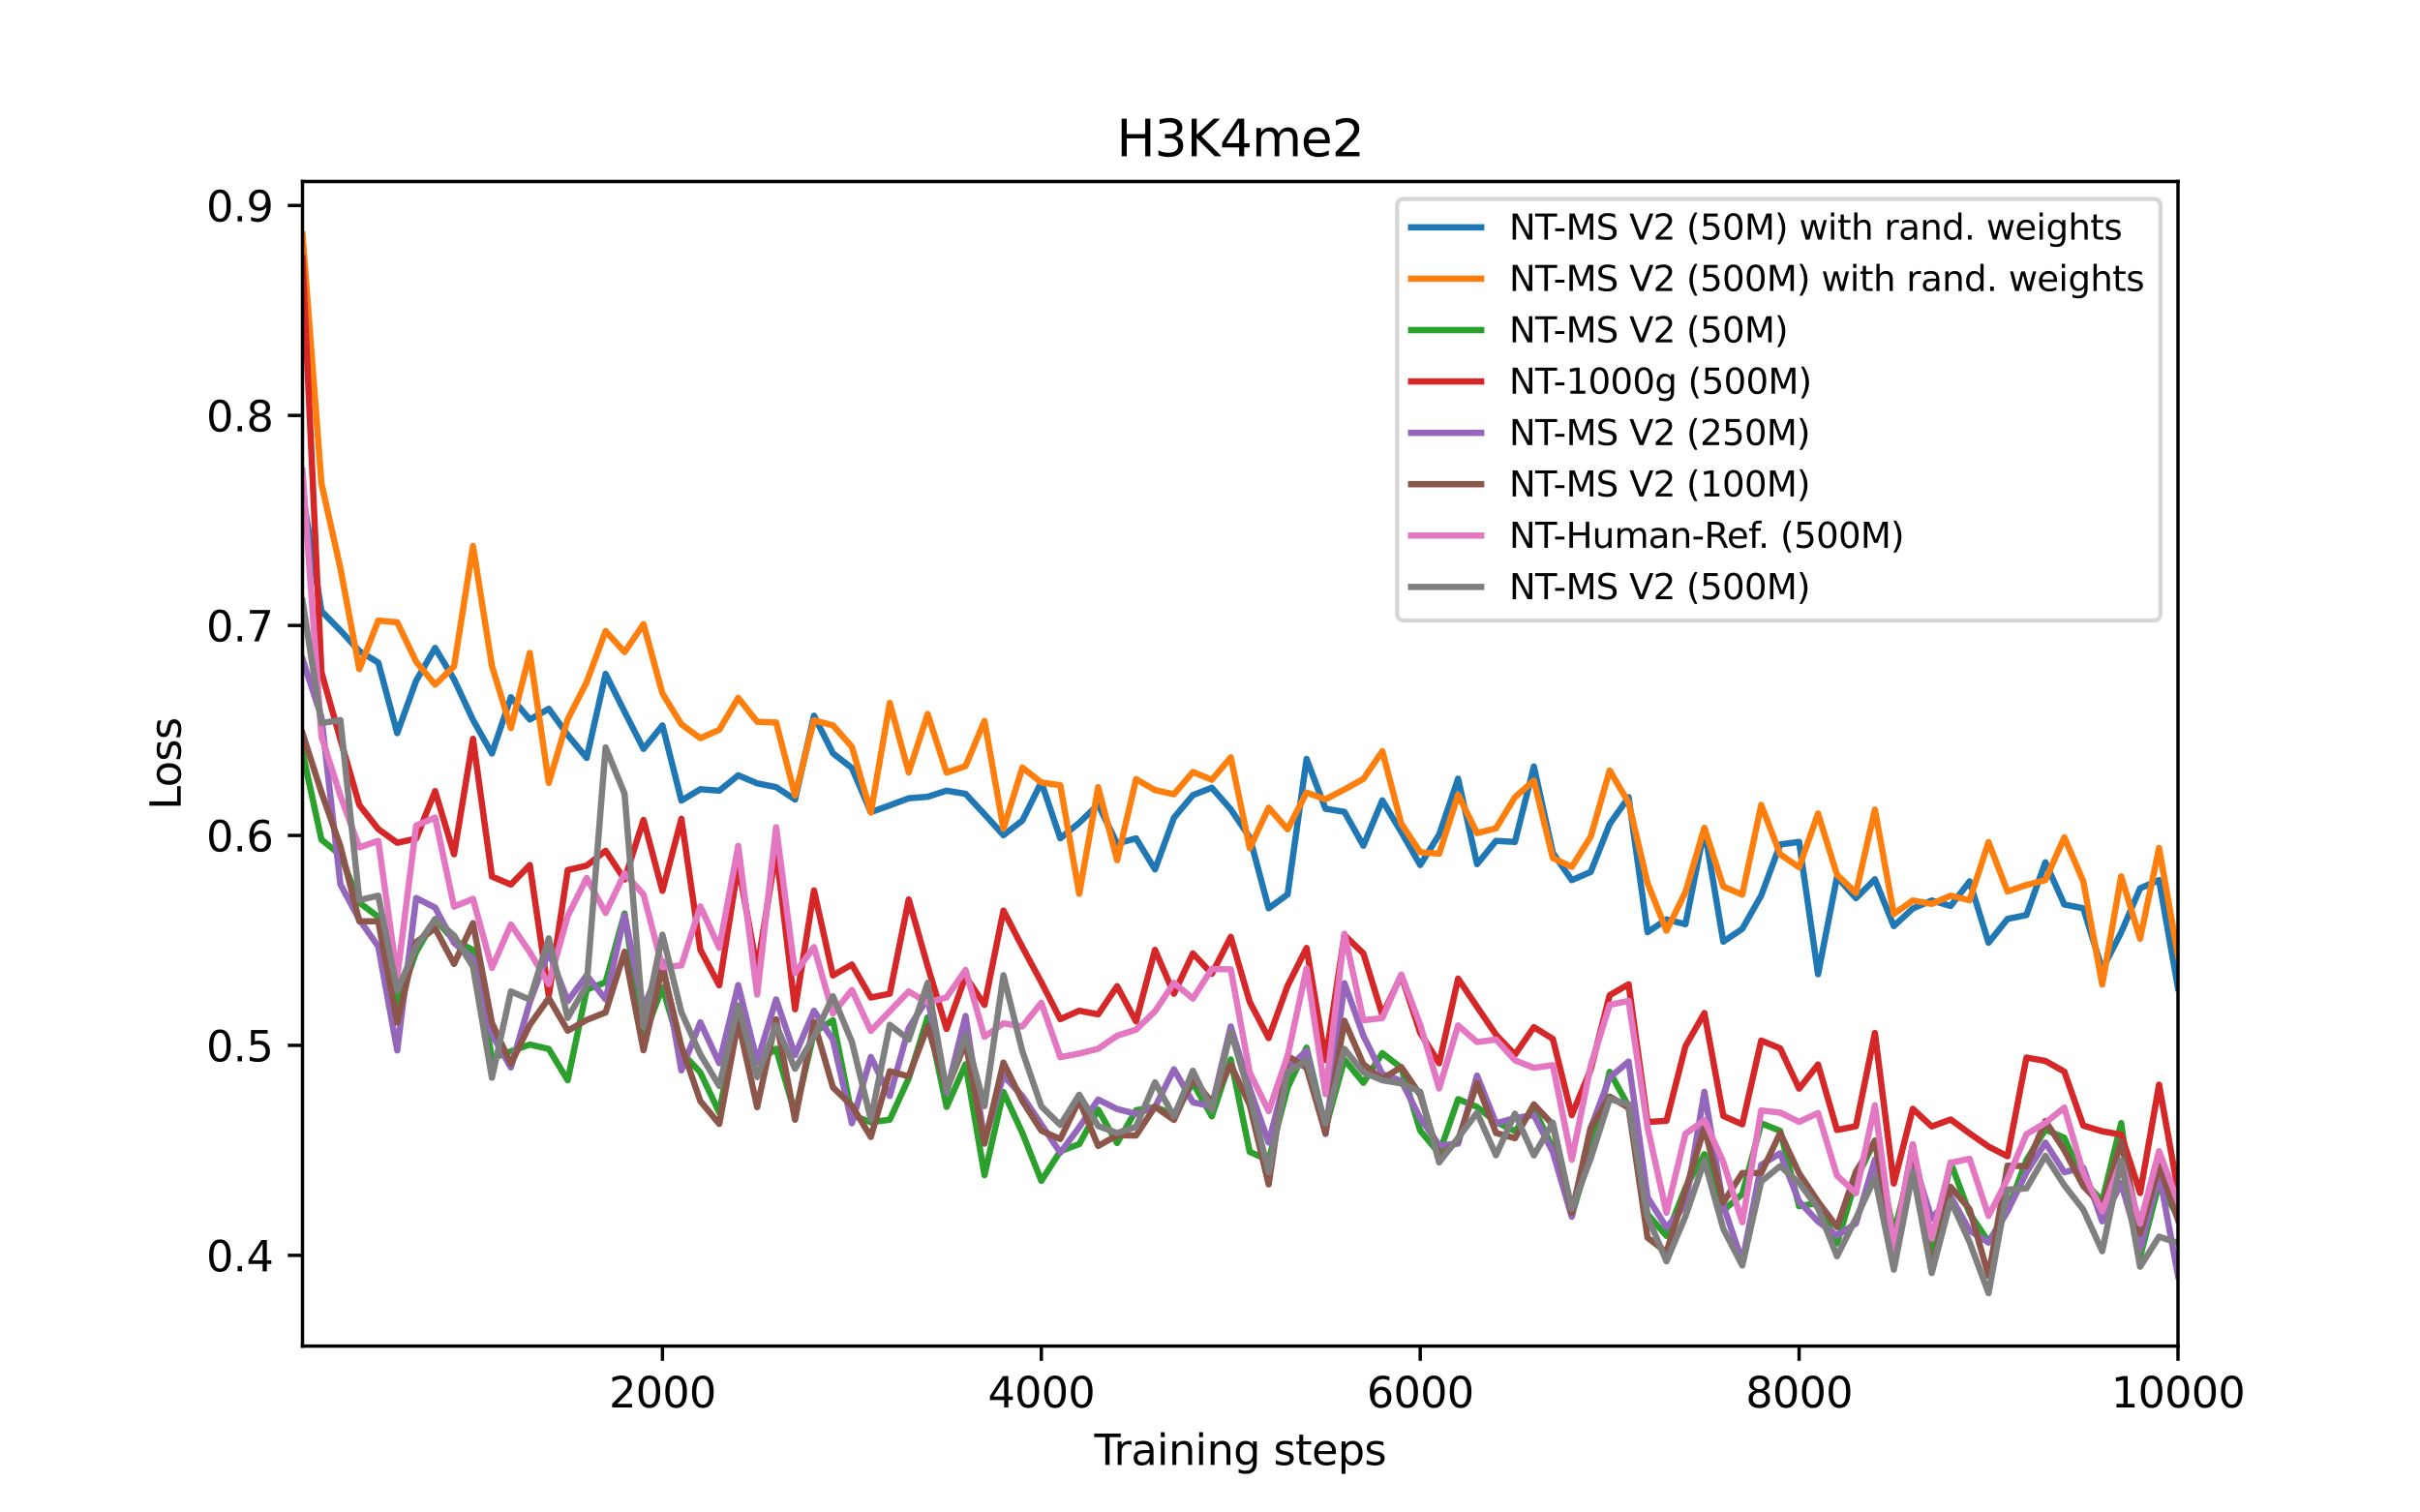 <?xml version="1.0" encoding="utf-8" standalone="no"?>
<!DOCTYPE svg PUBLIC "-//W3C//DTD SVG 1.1//EN"
  "http://www.w3.org/Graphics/SVG/1.1/DTD/svg11.dtd">
<svg xmlns:xlink="http://www.w3.org/1999/xlink" width="576pt" height="360pt" viewBox="0 0 576 360" xmlns="http://www.w3.org/2000/svg" version="1.1">
 <defs>
  <style type="text/css">*{stroke-linejoin: round; stroke-linecap: butt}</style>
 </defs>
 <g id="figure_1">
  <g id="patch_1">
   <path d="M 0 360 
L 576 360 
L 576 0 
L 0 0 
z
" style="fill: #ffffff"/>
  </g>
  <g id="axes_1">
   <g id="patch_2">
    <path d="M 72 320.4 
L 518.4 320.4 
L 518.4 43.2 
L 72 43.2 
z
" style="fill: #ffffff"/>
   </g>
   <g id="matplotlib.axis_1">
    <g id="xtick_1">
     <g id="line2d_1">
      <defs>
       <path id="m9a1e5c3b4d" d="M 0 0 
L 0 3.5 
" style="stroke: #000000; stroke-width: 0.8"/>
      </defs>
      <g>
       <use xlink:href="#m9a1e5c3b4d" x="157.673" y="320.4" style="stroke: #000000; stroke-width: 0.8"/>
      </g>
     </g>
     <g id="text_1">
      <!-- 2000 -->
      <g transform="translate(144.948 334.998) scale(0.1 -0.1)">
       <defs>
        <path id="DejaVuSans-32" d="M 1228 531 
L 3431 531 
L 3431 0 
L 469 0 
L 469 531 
Q 828 903 1448 1529 
Q 2069 2156 2228 2338 
Q 2531 2678 2651 2914 
Q 2772 3150 2772 3378 
Q 2772 3750 2511 3984 
Q 2250 4219 1831 4219 
Q 1534 4219 1204 4116 
Q 875 4013 500 3803 
L 500 4441 
Q 881 4594 1212 4672 
Q 1544 4750 1819 4750 
Q 2544 4750 2975 4387 
Q 3406 4025 3406 3419 
Q 3406 3131 3298 2873 
Q 3191 2616 2906 2266 
Q 2828 2175 2409 1742 
Q 1991 1309 1228 531 
z
" transform="scale(0.016)"/>
        <path id="DejaVuSans-30" d="M 2034 4250 
Q 1547 4250 1301 3770 
Q 1056 3291 1056 2328 
Q 1056 1369 1301 889 
Q 1547 409 2034 409 
Q 2525 409 2770 889 
Q 3016 1369 3016 2328 
Q 3016 3291 2770 3770 
Q 2525 4250 2034 4250 
z
M 2034 4750 
Q 2819 4750 3233 4129 
Q 3647 3509 3647 2328 
Q 3647 1150 3233 529 
Q 2819 -91 2034 -91 
Q 1250 -91 836 529 
Q 422 1150 422 2328 
Q 422 3509 836 4129 
Q 1250 4750 2034 4750 
z
" transform="scale(0.016)"/>
       </defs>
       <use xlink:href="#DejaVuSans-32"/>
       <use xlink:href="#DejaVuSans-30" transform="translate(63.623 0)"/>
       <use xlink:href="#DejaVuSans-30" transform="translate(127.246 0)"/>
       <use xlink:href="#DejaVuSans-30" transform="translate(190.869 0)"/>
      </g>
     </g>
    </g>
    <g id="xtick_2">
     <g id="line2d_2">
      <g>
       <use xlink:href="#m9a1e5c3b4d" x="247.855" y="320.4" style="stroke: #000000; stroke-width: 0.8"/>
      </g>
     </g>
     <g id="text_2">
      <!-- 4000 -->
      <g transform="translate(235.13 334.998) scale(0.1 -0.1)">
       <defs>
        <path id="DejaVuSans-34" d="M 2419 4116 
L 825 1625 
L 2419 1625 
L 2419 4116 
z
M 2253 4666 
L 3047 4666 
L 3047 1625 
L 3713 1625 
L 3713 1100 
L 3047 1100 
L 3047 0 
L 2419 0 
L 2419 1100 
L 313 1100 
L 313 1709 
L 2253 4666 
z
" transform="scale(0.016)"/>
       </defs>
       <use xlink:href="#DejaVuSans-34"/>
       <use xlink:href="#DejaVuSans-30" transform="translate(63.623 0)"/>
       <use xlink:href="#DejaVuSans-30" transform="translate(127.246 0)"/>
       <use xlink:href="#DejaVuSans-30" transform="translate(190.869 0)"/>
      </g>
     </g>
    </g>
    <g id="xtick_3">
     <g id="line2d_3">
      <g>
       <use xlink:href="#m9a1e5c3b4d" x="338.036" y="320.4" style="stroke: #000000; stroke-width: 0.8"/>
      </g>
     </g>
     <g id="text_3">
      <!-- 6000 -->
      <g transform="translate(325.311 334.998) scale(0.1 -0.1)">
       <defs>
        <path id="DejaVuSans-36" d="M 2113 2584 
Q 1688 2584 1439 2293 
Q 1191 2003 1191 1497 
Q 1191 994 1439 701 
Q 1688 409 2113 409 
Q 2538 409 2786 701 
Q 3034 994 3034 1497 
Q 3034 2003 2786 2293 
Q 2538 2584 2113 2584 
z
M 3366 4563 
L 3366 3988 
Q 3128 4100 2886 4159 
Q 2644 4219 2406 4219 
Q 1781 4219 1451 3797 
Q 1122 3375 1075 2522 
Q 1259 2794 1537 2939 
Q 1816 3084 2150 3084 
Q 2853 3084 3261 2657 
Q 3669 2231 3669 1497 
Q 3669 778 3244 343 
Q 2819 -91 2113 -91 
Q 1303 -91 875 529 
Q 447 1150 447 2328 
Q 447 3434 972 4092 
Q 1497 4750 2381 4750 
Q 2619 4750 2861 4703 
Q 3103 4656 3366 4563 
z
" transform="scale(0.016)"/>
       </defs>
       <use xlink:href="#DejaVuSans-36"/>
       <use xlink:href="#DejaVuSans-30" transform="translate(63.623 0)"/>
       <use xlink:href="#DejaVuSans-30" transform="translate(127.246 0)"/>
       <use xlink:href="#DejaVuSans-30" transform="translate(190.869 0)"/>
      </g>
     </g>
    </g>
    <g id="xtick_4">
     <g id="line2d_4">
      <g>
       <use xlink:href="#m9a1e5c3b4d" x="428.218" y="320.4" style="stroke: #000000; stroke-width: 0.8"/>
      </g>
     </g>
     <g id="text_4">
      <!-- 8000 -->
      <g transform="translate(415.493 334.998) scale(0.1 -0.1)">
       <defs>
        <path id="DejaVuSans-38" d="M 2034 2216 
Q 1584 2216 1326 1975 
Q 1069 1734 1069 1313 
Q 1069 891 1326 650 
Q 1584 409 2034 409 
Q 2484 409 2743 651 
Q 3003 894 3003 1313 
Q 3003 1734 2745 1975 
Q 2488 2216 2034 2216 
z
M 1403 2484 
Q 997 2584 770 2862 
Q 544 3141 544 3541 
Q 544 4100 942 4425 
Q 1341 4750 2034 4750 
Q 2731 4750 3128 4425 
Q 3525 4100 3525 3541 
Q 3525 3141 3298 2862 
Q 3072 2584 2669 2484 
Q 3125 2378 3379 2068 
Q 3634 1759 3634 1313 
Q 3634 634 3220 271 
Q 2806 -91 2034 -91 
Q 1263 -91 848 271 
Q 434 634 434 1313 
Q 434 1759 690 2068 
Q 947 2378 1403 2484 
z
M 1172 3481 
Q 1172 3119 1398 2916 
Q 1625 2713 2034 2713 
Q 2441 2713 2670 2916 
Q 2900 3119 2900 3481 
Q 2900 3844 2670 4047 
Q 2441 4250 2034 4250 
Q 1625 4250 1398 4047 
Q 1172 3844 1172 3481 
z
" transform="scale(0.016)"/>
       </defs>
       <use xlink:href="#DejaVuSans-38"/>
       <use xlink:href="#DejaVuSans-30" transform="translate(63.623 0)"/>
       <use xlink:href="#DejaVuSans-30" transform="translate(127.246 0)"/>
       <use xlink:href="#DejaVuSans-30" transform="translate(190.869 0)"/>
      </g>
     </g>
    </g>
    <g id="xtick_5">
     <g id="line2d_5">
      <g>
       <use xlink:href="#m9a1e5c3b4d" x="518.4" y="320.4" style="stroke: #000000; stroke-width: 0.8"/>
      </g>
     </g>
     <g id="text_5">
      <!-- 10000 -->
      <g transform="translate(502.494 334.998) scale(0.1 -0.1)">
       <defs>
        <path id="DejaVuSans-31" d="M 794 531 
L 1825 531 
L 1825 4091 
L 703 3866 
L 703 4441 
L 1819 4666 
L 2450 4666 
L 2450 531 
L 3481 531 
L 3481 0 
L 794 0 
L 794 531 
z
" transform="scale(0.016)"/>
       </defs>
       <use xlink:href="#DejaVuSans-31"/>
       <use xlink:href="#DejaVuSans-30" transform="translate(63.623 0)"/>
       <use xlink:href="#DejaVuSans-30" transform="translate(127.246 0)"/>
       <use xlink:href="#DejaVuSans-30" transform="translate(190.869 0)"/>
       <use xlink:href="#DejaVuSans-30" transform="translate(254.492 0)"/>
      </g>
     </g>
    </g>
    <g id="text_6">
     <!-- Training steps -->
     <g transform="translate(260.465 348.677) scale(0.1 -0.1)">
      <defs>
       <path id="DejaVuSans-54" d="M -19 4666 
L 3928 4666 
L 3928 4134 
L 2272 4134 
L 2272 0 
L 1638 0 
L 1638 4134 
L -19 4134 
L -19 4666 
z
" transform="scale(0.016)"/>
       <path id="DejaVuSans-72" d="M 2631 2963 
Q 2534 3019 2420 3045 
Q 2306 3072 2169 3072 
Q 1681 3072 1420 2755 
Q 1159 2438 1159 1844 
L 1159 0 
L 581 0 
L 581 3500 
L 1159 3500 
L 1159 2956 
Q 1341 3275 1631 3429 
Q 1922 3584 2338 3584 
Q 2397 3584 2469 3576 
Q 2541 3569 2628 3553 
L 2631 2963 
z
" transform="scale(0.016)"/>
       <path id="DejaVuSans-61" d="M 2194 1759 
Q 1497 1759 1228 1600 
Q 959 1441 959 1056 
Q 959 750 1161 570 
Q 1363 391 1709 391 
Q 2188 391 2477 730 
Q 2766 1069 2766 1631 
L 2766 1759 
L 2194 1759 
z
M 3341 1997 
L 3341 0 
L 2766 0 
L 2766 531 
Q 2569 213 2275 61 
Q 1981 -91 1556 -91 
Q 1019 -91 701 211 
Q 384 513 384 1019 
Q 384 1609 779 1909 
Q 1175 2209 1959 2209 
L 2766 2209 
L 2766 2266 
Q 2766 2663 2505 2880 
Q 2244 3097 1772 3097 
Q 1472 3097 1187 3025 
Q 903 2953 641 2809 
L 641 3341 
Q 956 3463 1253 3523 
Q 1550 3584 1831 3584 
Q 2591 3584 2966 3190 
Q 3341 2797 3341 1997 
z
" transform="scale(0.016)"/>
       <path id="DejaVuSans-69" d="M 603 3500 
L 1178 3500 
L 1178 0 
L 603 0 
L 603 3500 
z
M 603 4863 
L 1178 4863 
L 1178 4134 
L 603 4134 
L 603 4863 
z
" transform="scale(0.016)"/>
       <path id="DejaVuSans-6e" d="M 3513 2113 
L 3513 0 
L 2938 0 
L 2938 2094 
Q 2938 2591 2744 2837 
Q 2550 3084 2163 3084 
Q 1697 3084 1428 2787 
Q 1159 2491 1159 1978 
L 1159 0 
L 581 0 
L 581 3500 
L 1159 3500 
L 1159 2956 
Q 1366 3272 1645 3428 
Q 1925 3584 2291 3584 
Q 2894 3584 3203 3211 
Q 3513 2838 3513 2113 
z
" transform="scale(0.016)"/>
       <path id="DejaVuSans-67" d="M 2906 1791 
Q 2906 2416 2648 2759 
Q 2391 3103 1925 3103 
Q 1463 3103 1205 2759 
Q 947 2416 947 1791 
Q 947 1169 1205 825 
Q 1463 481 1925 481 
Q 2391 481 2648 825 
Q 2906 1169 2906 1791 
z
M 3481 434 
Q 3481 -459 3084 -895 
Q 2688 -1331 1869 -1331 
Q 1566 -1331 1297 -1286 
Q 1028 -1241 775 -1147 
L 775 -588 
Q 1028 -725 1275 -790 
Q 1522 -856 1778 -856 
Q 2344 -856 2625 -561 
Q 2906 -266 2906 331 
L 2906 616 
Q 2728 306 2450 153 
Q 2172 0 1784 0 
Q 1141 0 747 490 
Q 353 981 353 1791 
Q 353 2603 747 3093 
Q 1141 3584 1784 3584 
Q 2172 3584 2450 3431 
Q 2728 3278 2906 2969 
L 2906 3500 
L 3481 3500 
L 3481 434 
z
" transform="scale(0.016)"/>
       <path id="DejaVuSans-20" transform="scale(0.016)"/>
       <path id="DejaVuSans-73" d="M 2834 3397 
L 2834 2853 
Q 2591 2978 2328 3040 
Q 2066 3103 1784 3103 
Q 1356 3103 1142 2972 
Q 928 2841 928 2578 
Q 928 2378 1081 2264 
Q 1234 2150 1697 2047 
L 1894 2003 
Q 2506 1872 2764 1633 
Q 3022 1394 3022 966 
Q 3022 478 2636 193 
Q 2250 -91 1575 -91 
Q 1294 -91 989 -36 
Q 684 19 347 128 
L 347 722 
Q 666 556 975 473 
Q 1284 391 1588 391 
Q 1994 391 2212 530 
Q 2431 669 2431 922 
Q 2431 1156 2273 1281 
Q 2116 1406 1581 1522 
L 1381 1569 
Q 847 1681 609 1914 
Q 372 2147 372 2553 
Q 372 3047 722 3315 
Q 1072 3584 1716 3584 
Q 2034 3584 2315 3537 
Q 2597 3491 2834 3397 
z
" transform="scale(0.016)"/>
       <path id="DejaVuSans-74" d="M 1172 4494 
L 1172 3500 
L 2356 3500 
L 2356 3053 
L 1172 3053 
L 1172 1153 
Q 1172 725 1289 603 
Q 1406 481 1766 481 
L 2356 481 
L 2356 0 
L 1766 0 
Q 1100 0 847 248 
Q 594 497 594 1153 
L 594 3053 
L 172 3053 
L 172 3500 
L 594 3500 
L 594 4494 
L 1172 4494 
z
" transform="scale(0.016)"/>
       <path id="DejaVuSans-65" d="M 3597 1894 
L 3597 1613 
L 953 1613 
Q 991 1019 1311 708 
Q 1631 397 2203 397 
Q 2534 397 2845 478 
Q 3156 559 3463 722 
L 3463 178 
Q 3153 47 2828 -22 
Q 2503 -91 2169 -91 
Q 1331 -91 842 396 
Q 353 884 353 1716 
Q 353 2575 817 3079 
Q 1281 3584 2069 3584 
Q 2775 3584 3186 3129 
Q 3597 2675 3597 1894 
z
M 3022 2063 
Q 3016 2534 2758 2815 
Q 2500 3097 2075 3097 
Q 1594 3097 1305 2825 
Q 1016 2553 972 2059 
L 3022 2063 
z
" transform="scale(0.016)"/>
       <path id="DejaVuSans-70" d="M 1159 525 
L 1159 -1331 
L 581 -1331 
L 581 3500 
L 1159 3500 
L 1159 2969 
Q 1341 3281 1617 3432 
Q 1894 3584 2278 3584 
Q 2916 3584 3314 3078 
Q 3713 2572 3713 1747 
Q 3713 922 3314 415 
Q 2916 -91 2278 -91 
Q 1894 -91 1617 61 
Q 1341 213 1159 525 
z
M 3116 1747 
Q 3116 2381 2855 2742 
Q 2594 3103 2138 3103 
Q 1681 3103 1420 2742 
Q 1159 2381 1159 1747 
Q 1159 1113 1420 752 
Q 1681 391 2138 391 
Q 2594 391 2855 752 
Q 3116 1113 3116 1747 
z
" transform="scale(0.016)"/>
      </defs>
      <use xlink:href="#DejaVuSans-54"/>
      <use xlink:href="#DejaVuSans-72" transform="translate(46.334 0)"/>
      <use xlink:href="#DejaVuSans-61" transform="translate(87.447 0)"/>
      <use xlink:href="#DejaVuSans-69" transform="translate(148.727 0)"/>
      <use xlink:href="#DejaVuSans-6e" transform="translate(176.51 0)"/>
      <use xlink:href="#DejaVuSans-69" transform="translate(239.889 0)"/>
      <use xlink:href="#DejaVuSans-6e" transform="translate(267.672 0)"/>
      <use xlink:href="#DejaVuSans-67" transform="translate(331.051 0)"/>
      <use xlink:href="#DejaVuSans-20" transform="translate(394.527 0)"/>
      <use xlink:href="#DejaVuSans-73" transform="translate(426.314 0)"/>
      <use xlink:href="#DejaVuSans-74" transform="translate(478.414 0)"/>
      <use xlink:href="#DejaVuSans-65" transform="translate(517.623 0)"/>
      <use xlink:href="#DejaVuSans-70" transform="translate(579.146 0)"/>
      <use xlink:href="#DejaVuSans-73" transform="translate(642.623 0)"/>
     </g>
    </g>
   </g>
   <g id="matplotlib.axis_2">
    <g id="ytick_1">
     <g id="line2d_6">
      <defs>
       <path id="madc53dc84f" d="M 0 0 
L -3.5 0 
" style="stroke: #000000; stroke-width: 0.8"/>
      </defs>
      <g>
       <use xlink:href="#madc53dc84f" x="72" y="298.804" style="stroke: #000000; stroke-width: 0.8"/>
      </g>
     </g>
     <g id="text_7">
      <!-- 0.4 -->
      <g transform="translate(49.097 302.603) scale(0.1 -0.1)">
       <defs>
        <path id="DejaVuSans-2e" d="M 684 794 
L 1344 794 
L 1344 0 
L 684 0 
L 684 794 
z
" transform="scale(0.016)"/>
       </defs>
       <use xlink:href="#DejaVuSans-30"/>
       <use xlink:href="#DejaVuSans-2e" transform="translate(63.623 0)"/>
       <use xlink:href="#DejaVuSans-34" transform="translate(95.41 0)"/>
      </g>
     </g>
    </g>
    <g id="ytick_2">
     <g id="line2d_7">
      <g>
       <use xlink:href="#madc53dc84f" x="72" y="248.823" style="stroke: #000000; stroke-width: 0.8"/>
      </g>
     </g>
     <g id="text_8">
      <!-- 0.5 -->
      <g transform="translate(49.097 252.623) scale(0.1 -0.1)">
       <defs>
        <path id="DejaVuSans-35" d="M 691 4666 
L 3169 4666 
L 3169 4134 
L 1269 4134 
L 1269 2991 
Q 1406 3038 1543 3061 
Q 1681 3084 1819 3084 
Q 2600 3084 3056 2656 
Q 3513 2228 3513 1497 
Q 3513 744 3044 326 
Q 2575 -91 1722 -91 
Q 1428 -91 1123 -41 
Q 819 9 494 109 
L 494 744 
Q 775 591 1075 516 
Q 1375 441 1709 441 
Q 2250 441 2565 725 
Q 2881 1009 2881 1497 
Q 2881 1984 2565 2268 
Q 2250 2553 1709 2553 
Q 1456 2553 1204 2497 
Q 953 2441 691 2322 
L 691 4666 
z
" transform="scale(0.016)"/>
       </defs>
       <use xlink:href="#DejaVuSans-30"/>
       <use xlink:href="#DejaVuSans-2e" transform="translate(63.623 0)"/>
       <use xlink:href="#DejaVuSans-35" transform="translate(95.41 0)"/>
      </g>
     </g>
    </g>
    <g id="ytick_3">
     <g id="line2d_8">
      <g>
       <use xlink:href="#madc53dc84f" x="72" y="198.843" style="stroke: #000000; stroke-width: 0.8"/>
      </g>
     </g>
     <g id="text_9">
      <!-- 0.6 -->
      <g transform="translate(49.097 202.642) scale(0.1 -0.1)">
       <use xlink:href="#DejaVuSans-30"/>
       <use xlink:href="#DejaVuSans-2e" transform="translate(63.623 0)"/>
       <use xlink:href="#DejaVuSans-36" transform="translate(95.41 0)"/>
      </g>
     </g>
    </g>
    <g id="ytick_4">
     <g id="line2d_9">
      <g>
       <use xlink:href="#madc53dc84f" x="72" y="148.863" style="stroke: #000000; stroke-width: 0.8"/>
      </g>
     </g>
     <g id="text_10">
      <!-- 0.7 -->
      <g transform="translate(49.097 152.662) scale(0.1 -0.1)">
       <defs>
        <path id="DejaVuSans-37" d="M 525 4666 
L 3525 4666 
L 3525 4397 
L 1831 0 
L 1172 0 
L 2766 4134 
L 525 4134 
L 525 4666 
z
" transform="scale(0.016)"/>
       </defs>
       <use xlink:href="#DejaVuSans-30"/>
       <use xlink:href="#DejaVuSans-2e" transform="translate(63.623 0)"/>
       <use xlink:href="#DejaVuSans-37" transform="translate(95.41 0)"/>
      </g>
     </g>
    </g>
    <g id="ytick_5">
     <g id="line2d_10">
      <g>
       <use xlink:href="#madc53dc84f" x="72" y="98.883" style="stroke: #000000; stroke-width: 0.8"/>
      </g>
     </g>
     <g id="text_11">
      <!-- 0.8 -->
      <g transform="translate(49.097 102.682) scale(0.1 -0.1)">
       <use xlink:href="#DejaVuSans-30"/>
       <use xlink:href="#DejaVuSans-2e" transform="translate(63.623 0)"/>
       <use xlink:href="#DejaVuSans-38" transform="translate(95.41 0)"/>
      </g>
     </g>
    </g>
    <g id="ytick_6">
     <g id="line2d_11">
      <g>
       <use xlink:href="#madc53dc84f" x="72" y="48.903" style="stroke: #000000; stroke-width: 0.8"/>
      </g>
     </g>
     <g id="text_12">
      <!-- 0.9 -->
      <g transform="translate(49.097 52.702) scale(0.1 -0.1)">
       <defs>
        <path id="DejaVuSans-39" d="M 703 97 
L 703 672 
Q 941 559 1184 500 
Q 1428 441 1663 441 
Q 2288 441 2617 861 
Q 2947 1281 2994 2138 
Q 2813 1869 2534 1725 
Q 2256 1581 1919 1581 
Q 1219 1581 811 2004 
Q 403 2428 403 3163 
Q 403 3881 828 4315 
Q 1253 4750 1959 4750 
Q 2769 4750 3195 4129 
Q 3622 3509 3622 2328 
Q 3622 1225 3098 567 
Q 2575 -91 1691 -91 
Q 1453 -91 1209 -44 
Q 966 3 703 97 
z
M 1959 2075 
Q 2384 2075 2632 2365 
Q 2881 2656 2881 3163 
Q 2881 3666 2632 3958 
Q 2384 4250 1959 4250 
Q 1534 4250 1286 3958 
Q 1038 3666 1038 3163 
Q 1038 2656 1286 2365 
Q 1534 2075 1959 2075 
z
" transform="scale(0.016)"/>
       </defs>
       <use xlink:href="#DejaVuSans-30"/>
       <use xlink:href="#DejaVuSans-2e" transform="translate(63.623 0)"/>
       <use xlink:href="#DejaVuSans-39" transform="translate(95.41 0)"/>
      </g>
     </g>
    </g>
    <g id="text_13">
     <!-- Loss -->
     <g transform="translate(43.017 192.767) rotate(-90) scale(0.1 -0.1)">
      <defs>
       <path id="DejaVuSans-4c" d="M 628 4666 
L 1259 4666 
L 1259 531 
L 3531 531 
L 3531 0 
L 628 0 
L 628 4666 
z
" transform="scale(0.016)"/>
       <path id="DejaVuSans-6f" d="M 1959 3097 
Q 1497 3097 1228 2736 
Q 959 2375 959 1747 
Q 959 1119 1226 758 
Q 1494 397 1959 397 
Q 2419 397 2687 759 
Q 2956 1122 2956 1747 
Q 2956 2369 2687 2733 
Q 2419 3097 1959 3097 
z
M 1959 3584 
Q 2709 3584 3137 3096 
Q 3566 2609 3566 1747 
Q 3566 888 3137 398 
Q 2709 -91 1959 -91 
Q 1206 -91 779 398 
Q 353 888 353 1747 
Q 353 2609 779 3096 
Q 1206 3584 1959 3584 
z
" transform="scale(0.016)"/>
      </defs>
      <use xlink:href="#DejaVuSans-4c"/>
      <use xlink:href="#DejaVuSans-6f" transform="translate(53.963 0)"/>
      <use xlink:href="#DejaVuSans-73" transform="translate(115.145 0)"/>
      <use xlink:href="#DejaVuSans-73" transform="translate(167.244 0)"/>
     </g>
    </g>
   </g>
   <g id="line2d_12">
    <path d="M 72 117.376 
L 76.509 145.464 
L 81.018 150.063 
L 85.527 154.961 
L 90.036 157.71 
L 94.545 174.503 
L 99.055 162.008 
L 103.564 154.211 
L 108.073 161.708 
L 112.582 171.354 
L 117.091 179.351 
L 121.6 165.956 
L 126.109 171.254 
L 130.618 168.705 
L 135.127 174.953 
L 139.636 180.401 
L 144.145 160.408 
L 148.655 169.405 
L 153.164 178.251 
L 157.673 172.654 
L 162.182 190.547 
L 166.691 187.848 
L 171.2 188.197 
L 175.709 184.549 
L 180.218 186.448 
L 184.727 187.348 
L 189.236 190.297 
L 193.745 170.355 
L 198.255 179.301 
L 202.764 182.8 
L 207.273 193.295 
L 211.782 191.696 
L 216.291 189.997 
L 220.8 189.647 
L 225.309 188.197 
L 229.818 188.947 
L 234.327 193.795 
L 238.836 198.793 
L 243.345 195.295 
L 247.855 186.198 
L 252.364 199.543 
L 256.873 195.844 
L 261.382 191.496 
L 265.891 200.792 
L 270.4 199.543 
L 274.909 206.94 
L 279.418 194.645 
L 283.927 189.247 
L 288.436 187.498 
L 292.945 192.646 
L 297.455 199.293 
L 301.964 216.186 
L 306.473 212.888 
L 310.982 180.65 
L 315.491 192.496 
L 320 193.245 
L 324.509 201.292 
L 329.018 190.497 
L 333.527 198.044 
L 338.036 205.89 
L 342.545 198.643 
L 347.055 185.349 
L 351.564 205.691 
L 356.073 200.143 
L 360.582 200.393 
L 365.091 182.45 
L 369.6 202.992 
L 374.109 209.489 
L 378.618 207.54 
L 383.127 196.144 
L 387.636 189.747 
L 392.145 221.884 
L 396.655 218.835 
L 401.164 219.985 
L 405.673 197.344 
L 410.182 224.133 
L 414.691 221.084 
L 419.2 213.138 
L 423.709 200.992 
L 428.218 200.393 
L 432.727 231.88 
L 437.236 208.739 
L 441.745 213.787 
L 446.255 209.289 
L 450.764 220.435 
L 455.273 216.236 
L 459.782 214.337 
L 464.291 215.637 
L 468.8 209.789 
L 473.309 224.383 
L 477.818 218.735 
L 482.327 217.786 
L 486.836 205.241 
L 491.345 215.287 
L 495.855 216.186 
L 500.364 230.731 
L 504.873 221.934 
L 509.382 211.438 
L 513.891 209.489 
L 518.4 235.179 
" clip-path="url(#pab04f9238c)" style="fill: none; stroke: #1f77b4; stroke-width: 1.5; stroke-linecap: square"/>
   </g>
   <g id="line2d_13">
    <path d="M 72 55.8 
L 76.509 115.076 
L 81.018 135.268 
L 85.527 159.259 
L 90.036 147.714 
L 94.545 148.113 
L 99.055 157.51 
L 103.564 162.957 
L 108.073 158.609 
L 112.582 129.971 
L 117.091 158.509 
L 121.6 173.303 
L 126.109 155.41 
L 130.618 186.348 
L 135.127 171.204 
L 139.636 162.358 
L 144.145 150.213 
L 148.655 155.211 
L 153.164 148.563 
L 157.673 165.057 
L 162.182 172.404 
L 166.691 175.702 
L 171.2 173.703 
L 175.709 166.106 
L 180.218 171.804 
L 184.727 171.954 
L 189.236 189.347 
L 193.745 171.454 
L 198.255 172.654 
L 202.764 177.752 
L 207.273 193.395 
L 211.782 167.306 
L 216.291 183.849 
L 220.8 169.955 
L 225.309 183.899 
L 229.818 182.35 
L 234.327 171.604 
L 238.836 197.244 
L 243.345 182.7 
L 247.855 186.248 
L 252.364 186.898 
L 256.873 212.738 
L 261.382 187.348 
L 265.891 204.741 
L 270.4 185.449 
L 274.909 188.048 
L 279.418 189.047 
L 283.927 183.749 
L 288.436 185.598 
L 292.945 180.251 
L 297.455 201.892 
L 301.964 192.246 
L 306.473 197.394 
L 310.982 188.647 
L 315.491 190.247 
L 320 187.898 
L 324.509 185.399 
L 329.018 178.801 
L 333.527 196.044 
L 338.036 202.842 
L 342.545 203.192 
L 347.055 189.197 
L 351.564 198.293 
L 356.073 197.144 
L 360.582 189.747 
L 365.091 185.798 
L 369.6 204.241 
L 374.109 206.34 
L 378.618 199.143 
L 383.127 183.399 
L 387.636 191.046 
L 392.145 210.189 
L 396.655 221.534 
L 401.164 212.338 
L 405.673 197.044 
L 410.182 211.038 
L 414.691 212.938 
L 419.2 191.596 
L 423.709 203.341 
L 428.218 206.44 
L 432.727 193.645 
L 437.236 208.19 
L 441.745 212.538 
L 446.255 192.696 
L 450.764 217.536 
L 455.273 214.337 
L 459.782 215.137 
L 464.291 213.188 
L 468.8 214.287 
L 473.309 200.443 
L 477.818 212.188 
L 482.327 210.639 
L 486.836 209.489 
L 491.345 199.293 
L 495.855 209.789 
L 500.364 234.329 
L 504.873 208.589 
L 509.382 223.433 
L 513.891 201.842 
L 518.4 227.582 
" clip-path="url(#pab04f9238c)" style="fill: none; stroke: #ff7f0e; stroke-width: 1.5; stroke-linecap: square"/>
   </g>
   <g id="line2d_14">
    <path d="M 72 179.051 
L 76.509 199.843 
L 81.018 203.491 
L 85.527 214.837 
L 90.036 218.236 
L 94.545 239.177 
L 99.055 226.582 
L 103.564 218.785 
L 108.073 223.833 
L 112.582 226.132 
L 117.091 251.922 
L 121.6 250.223 
L 126.109 248.623 
L 130.618 249.673 
L 135.127 257.12 
L 139.636 235.579 
L 144.145 233.779 
L 148.655 217.436 
L 153.164 246.974 
L 157.673 234.979 
L 162.182 250.373 
L 166.691 255.271 
L 171.2 264.817 
L 175.709 240.427 
L 180.218 252.822 
L 184.727 249.623 
L 189.236 265.117 
L 193.745 245.725 
L 198.255 242.826 
L 202.764 265.417 
L 207.273 267.116 
L 211.782 266.516 
L 216.291 256.67 
L 220.8 242.126 
L 225.309 263.468 
L 229.818 253.322 
L 234.327 279.711 
L 238.836 259.919 
L 243.345 269.665 
L 247.855 281.061 
L 252.364 274.013 
L 256.873 272.314 
L 261.382 264.117 
L 265.891 272.064 
L 270.4 264.267 
L 274.909 263.468 
L 279.418 265.317 
L 283.927 257.72 
L 288.436 265.717 
L 292.945 252.172 
L 297.455 274.163 
L 301.964 276.163 
L 306.473 258.869 
L 310.982 249.373 
L 315.491 268.516 
L 320 252.222 
L 324.509 257.72 
L 329.018 250.673 
L 333.527 254.171 
L 338.036 269.115 
L 342.545 274.513 
L 347.055 261.618 
L 351.564 263.468 
L 356.073 267.066 
L 360.582 269.215 
L 365.091 263.817 
L 369.6 273.264 
L 374.109 289.307 
L 378.618 274.113 
L 383.127 255.121 
L 387.636 263.318 
L 392.145 289.007 
L 396.655 294.155 
L 401.164 282.76 
L 405.673 274.713 
L 410.182 288.108 
L 414.691 284.209 
L 419.2 267.366 
L 423.709 269.165 
L 428.218 287.108 
L 432.727 286.309 
L 437.236 295.955 
L 441.745 280.811 
L 446.255 271.464 
L 450.764 293.456 
L 455.273 275.913 
L 459.782 298.704 
L 464.291 276.712 
L 468.8 288.808 
L 473.309 295.605 
L 477.818 288.158 
L 482.327 276.113 
L 486.836 268.865 
L 491.345 270.815 
L 495.855 281.011 
L 500.364 285.859 
L 504.873 267.316 
L 509.382 299.203 
L 513.891 281.61 
L 518.4 289.607 
" clip-path="url(#pab04f9238c)" style="fill: none; stroke: #2ca02c; stroke-width: 1.5; stroke-linecap: square"/>
   </g>
   <g id="line2d_15">
    <path d="M 72 61.398 
L 76.509 160.009 
L 81.018 176.002 
L 85.527 191.596 
L 90.036 197.344 
L 94.545 200.593 
L 99.055 199.593 
L 103.564 188.297 
L 108.073 203.341 
L 112.582 175.852 
L 117.091 208.639 
L 121.6 210.539 
L 126.109 205.89 
L 130.618 236.978 
L 135.127 207.09 
L 139.636 206.04 
L 144.145 202.492 
L 148.655 209.339 
L 153.164 195.145 
L 157.673 212.038 
L 162.182 194.895 
L 166.691 226.032 
L 171.2 234.529 
L 175.709 205.94 
L 180.218 230.731 
L 184.727 202.442 
L 189.236 240.227 
L 193.745 211.938 
L 198.255 232.18 
L 202.764 229.581 
L 207.273 237.428 
L 211.782 236.528 
L 216.291 214.087 
L 220.8 229.981 
L 225.309 244.925 
L 229.818 232.38 
L 234.327 239.177 
L 238.836 216.736 
L 243.345 225.433 
L 247.855 233.779 
L 252.364 242.576 
L 256.873 240.577 
L 261.382 241.426 
L 265.891 234.729 
L 270.4 243.126 
L 274.909 226.082 
L 279.418 236.528 
L 283.927 226.932 
L 288.436 231.78 
L 292.945 222.984 
L 297.455 238.478 
L 301.964 247.074 
L 306.473 234.629 
L 310.982 225.633 
L 315.491 252.322 
L 320 222.584 
L 324.509 226.932 
L 329.018 241.576 
L 333.527 232.18 
L 338.036 245.825 
L 342.545 253.072 
L 347.055 232.93 
L 351.564 239.627 
L 356.073 246.274 
L 360.582 251.023 
L 365.091 244.475 
L 369.6 247.274 
L 374.109 265.417 
L 378.618 254.571 
L 383.127 236.878 
L 387.636 234.279 
L 392.145 267.066 
L 396.655 266.766 
L 401.164 249.023 
L 405.673 241.126 
L 410.182 265.617 
L 414.691 267.616 
L 419.2 247.674 
L 423.709 249.523 
L 428.218 259.119 
L 432.727 253.372 
L 437.236 268.965 
L 441.745 268.066 
L 446.255 245.875 
L 450.764 281.71 
L 455.273 263.917 
L 459.782 268.116 
L 464.291 266.466 
L 468.8 269.765 
L 473.309 272.914 
L 477.818 275.213 
L 482.327 251.722 
L 486.836 252.522 
L 491.345 255.071 
L 495.855 267.916 
L 500.364 269.265 
L 504.873 270.065 
L 509.382 283.959 
L 513.891 258.17 
L 518.4 283.46 
" clip-path="url(#pab04f9238c)" style="fill: none; stroke: #d62728; stroke-width: 1.5; stroke-linecap: square"/>
   </g>
   <g id="line2d_16">
    <path d="M 72 156.86 
L 76.509 170.704 
L 81.018 210.489 
L 85.527 218.885 
L 90.036 225.283 
L 94.545 250.023 
L 99.055 213.737 
L 103.564 216.036 
L 108.073 224.433 
L 112.582 228.132 
L 117.091 246.274 
L 121.6 254.071 
L 126.109 238.527 
L 130.618 226.482 
L 135.127 238.278 
L 139.636 232.13 
L 144.145 237.878 
L 148.655 217.886 
L 153.164 239.977 
L 157.673 228.831 
L 162.182 254.771 
L 166.691 243.326 
L 171.2 253.072 
L 175.709 234.479 
L 180.218 252.672 
L 184.727 237.878 
L 189.236 251.122 
L 193.745 240.577 
L 198.255 247.474 
L 202.764 267.366 
L 207.273 251.572 
L 211.782 260.869 
L 216.291 244.725 
L 220.8 237.578 
L 225.309 260.069 
L 229.818 241.826 
L 234.327 271.464 
L 238.836 256.021 
L 243.345 260.869 
L 247.855 267.616 
L 252.364 274.363 
L 256.873 268.316 
L 261.382 261.718 
L 265.891 263.967 
L 270.4 265.117 
L 274.909 263.518 
L 279.418 254.521 
L 283.927 262.368 
L 288.436 263.368 
L 292.945 244.325 
L 297.455 259.119 
L 301.964 271.964 
L 306.473 254.371 
L 310.982 250.073 
L 315.491 269.915 
L 320 234.029 
L 324.509 246.524 
L 329.018 255.621 
L 333.527 257.27 
L 338.036 266.117 
L 342.545 272.614 
L 347.055 272.214 
L 351.564 256.021 
L 356.073 267.366 
L 360.582 266.117 
L 365.091 265.417 
L 369.6 274.213 
L 374.109 289.607 
L 378.618 268.516 
L 383.127 256.47 
L 387.636 252.672 
L 392.145 284.959 
L 396.655 292.156 
L 401.164 286.858 
L 405.673 259.869 
L 410.182 286.908 
L 414.691 300.303 
L 419.2 277.262 
L 423.709 274.513 
L 428.218 285.959 
L 432.727 290.757 
L 437.236 294.055 
L 441.745 291.207 
L 446.255 276.013 
L 450.764 301.153 
L 455.273 275.613 
L 459.782 290.057 
L 464.291 284.759 
L 468.8 292.906 
L 473.309 295.755 
L 477.818 288.308 
L 482.327 279.061 
L 486.836 271.964 
L 491.345 279.011 
L 495.855 277.912 
L 500.364 290.707 
L 504.873 281.61 
L 509.382 297.404 
L 513.891 279.211 
L 518.4 303.652 
" clip-path="url(#pab04f9238c)" style="fill: none; stroke: #9467bd; stroke-width: 1.5; stroke-linecap: square"/>
   </g>
   <g id="line2d_17">
    <path d="M 72 174.553 
L 76.509 188.597 
L 81.018 201.392 
L 85.527 219.285 
L 90.036 219.285 
L 94.545 243.376 
L 99.055 224.233 
L 103.564 220.934 
L 108.073 229.431 
L 112.582 219.735 
L 117.091 243.476 
L 121.6 253.222 
L 126.109 243.925 
L 130.618 237.578 
L 135.127 245.325 
L 139.636 242.776 
L 144.145 240.977 
L 148.655 226.532 
L 153.164 249.973 
L 157.673 230.181 
L 162.182 249.023 
L 166.691 262.068 
L 171.2 267.516 
L 175.709 243.076 
L 180.218 263.518 
L 184.727 242.626 
L 189.236 266.516 
L 193.745 243.276 
L 198.255 258.819 
L 202.764 263.168 
L 207.273 270.615 
L 211.782 254.971 
L 216.291 256.22 
L 220.8 244.275 
L 225.309 259.319 
L 229.818 248.124 
L 234.327 272.214 
L 238.836 252.922 
L 243.345 262.068 
L 247.855 269.115 
L 252.364 271.115 
L 256.873 261.868 
L 261.382 272.764 
L 265.891 270.215 
L 270.4 270.265 
L 274.909 263.418 
L 279.418 266.566 
L 283.927 256.67 
L 288.436 262.368 
L 292.945 253.422 
L 297.455 263.018 
L 301.964 281.91 
L 306.473 251.322 
L 310.982 254.171 
L 315.491 269.715 
L 320 242.976 
L 324.509 253.322 
L 329.018 256.82 
L 333.527 253.971 
L 338.036 260.619 
L 342.545 275.513 
L 347.055 271.314 
L 351.564 257.82 
L 356.073 269.665 
L 360.582 270.915 
L 365.091 262.868 
L 369.6 267.716 
L 374.109 288.658 
L 378.618 268.416 
L 383.127 261.019 
L 387.636 263.668 
L 392.145 294.605 
L 396.655 298.054 
L 401.164 283.31 
L 405.673 268.416 
L 410.182 286.209 
L 414.691 279.211 
L 419.2 279.211 
L 423.709 269.665 
L 428.218 279.261 
L 432.727 286.009 
L 437.236 292.056 
L 441.745 278.861 
L 446.255 271.664 
L 450.764 296.804 
L 455.273 272.514 
L 459.782 302.652 
L 464.291 282.51 
L 468.8 287.808 
L 473.309 303.702 
L 477.818 277.462 
L 482.327 277.562 
L 486.836 266.816 
L 491.345 273.764 
L 495.855 282.31 
L 500.364 287.008 
L 504.873 271.714 
L 509.382 293.556 
L 513.891 277.362 
L 518.4 290.357 
" clip-path="url(#pab04f9238c)" style="fill: none; stroke: #8c564b; stroke-width: 1.5; stroke-linecap: square"/>
   </g>
   <g id="line2d_18">
    <path d="M 72 112.028 
L 76.509 175.303 
L 81.018 189.397 
L 85.527 201.692 
L 90.036 200.143 
L 94.545 232.53 
L 99.055 196.494 
L 103.564 194.595 
L 108.073 215.787 
L 112.582 213.937 
L 117.091 230.381 
L 121.6 220.035 
L 126.109 226.632 
L 130.618 234.229 
L 135.127 218.036 
L 139.636 208.989 
L 144.145 217.286 
L 148.655 207.89 
L 153.164 212.888 
L 157.673 230.231 
L 162.182 229.781 
L 166.691 215.737 
L 171.2 225.583 
L 175.709 201.342 
L 180.218 236.728 
L 184.727 196.894 
L 189.236 231.58 
L 193.745 225.433 
L 198.255 241.226 
L 202.764 235.629 
L 207.273 245.375 
L 211.782 240.677 
L 216.291 235.979 
L 220.8 238.677 
L 225.309 237.378 
L 229.818 230.881 
L 234.327 246.774 
L 238.836 243.575 
L 243.345 244.325 
L 247.855 238.677 
L 252.364 251.622 
L 256.873 250.773 
L 261.382 249.623 
L 265.891 246.524 
L 270.4 245.075 
L 274.909 240.727 
L 279.418 233.929 
L 283.927 237.678 
L 288.436 230.631 
L 292.945 230.731 
L 297.455 255.271 
L 301.964 264.467 
L 306.473 251.322 
L 310.982 230.531 
L 315.491 260.419 
L 320 222.234 
L 324.509 242.826 
L 329.018 242.326 
L 333.527 231.98 
L 338.036 243.925 
L 342.545 259.069 
L 347.055 244.075 
L 351.564 248.024 
L 356.073 247.424 
L 360.582 252.372 
L 365.091 254.171 
L 369.6 253.522 
L 374.109 276.013 
L 378.618 253.671 
L 383.127 239.177 
L 387.636 238.228 
L 392.145 268.316 
L 396.655 288.658 
L 401.164 269.865 
L 405.673 266.616 
L 410.182 276.612 
L 414.691 290.907 
L 419.2 264.317 
L 423.709 264.817 
L 428.218 267.016 
L 432.727 264.917 
L 437.236 279.811 
L 441.745 284.009 
L 446.255 263.068 
L 450.764 297.204 
L 455.273 272.364 
L 459.782 294.805 
L 464.291 276.762 
L 468.8 275.813 
L 473.309 289.407 
L 477.818 280.661 
L 482.327 269.965 
L 486.836 267.266 
L 491.345 263.618 
L 495.855 279.161 
L 500.364 288.358 
L 504.873 276.312 
L 509.382 291.257 
L 513.891 274.013 
L 518.4 286.059 
" clip-path="url(#pab04f9238c)" style="fill: none; stroke: #e377c2; stroke-width: 1.5; stroke-linecap: square"/>
   </g>
   <g id="line2d_19">
    <path d="M 72 142.965 
L 76.509 172.104 
L 81.018 171.404 
L 85.527 214.237 
L 90.036 213.188 
L 94.545 235.779 
L 99.055 225.333 
L 103.564 218.785 
L 108.073 222.684 
L 112.582 230.131 
L 117.091 256.52 
L 121.6 235.979 
L 126.109 237.928 
L 130.618 223.334 
L 135.127 242.276 
L 139.636 234.479 
L 144.145 177.902 
L 148.655 188.897 
L 153.164 244.425 
L 157.673 222.484 
L 162.182 240.927 
L 166.691 250.973 
L 171.2 258.47 
L 175.709 239.327 
L 180.218 256.37 
L 184.727 244.025 
L 189.236 254.371 
L 193.745 246.724 
L 198.255 237.128 
L 202.764 247.974 
L 207.273 266.416 
L 211.782 243.925 
L 216.291 247.424 
L 220.8 233.929 
L 225.309 259.569 
L 229.818 246.374 
L 234.327 263.268 
L 238.836 232.13 
L 243.345 250.223 
L 247.855 263.318 
L 252.364 267.766 
L 256.873 260.569 
L 261.382 268.016 
L 265.891 269.665 
L 270.4 268.216 
L 274.909 257.62 
L 279.418 265.717 
L 283.927 254.871 
L 288.436 264.167 
L 292.945 245.475 
L 297.455 260.719 
L 301.964 279.011 
L 306.473 255.221 
L 310.982 252.422 
L 315.491 267.416 
L 320 249.673 
L 324.509 255.271 
L 329.018 257.12 
L 333.527 257.87 
L 338.036 259.869 
L 342.545 276.662 
L 347.055 270.815 
L 351.564 264.867 
L 356.073 274.963 
L 360.582 265.067 
L 365.091 275.013 
L 369.6 267.216 
L 374.109 287.708 
L 378.618 275.713 
L 383.127 261.618 
L 387.636 262.818 
L 392.145 289.607 
L 396.655 300.203 
L 401.164 289.507 
L 405.673 276.312 
L 410.182 292.506 
L 414.691 301.203 
L 419.2 281.211 
L 423.709 277.562 
L 428.218 281.51 
L 432.727 287.608 
L 437.236 299.003 
L 441.745 290.007 
L 446.255 280.311 
L 450.764 302.202 
L 455.273 279.011 
L 459.782 303.002 
L 464.291 285.759 
L 468.8 295.655 
L 473.309 307.8 
L 477.818 283.16 
L 482.327 282.86 
L 486.836 275.113 
L 491.345 282.11 
L 495.855 287.908 
L 500.364 297.804 
L 504.873 276.213 
L 509.382 301.502 
L 513.891 294.355 
L 518.4 295.855 
" clip-path="url(#pab04f9238c)" style="fill: none; stroke: #7f7f7f; stroke-width: 1.5; stroke-linecap: square"/>
   </g>
   <g id="patch_3">
    <path d="M 72 320.4 
L 72 43.2 
" style="fill: none; stroke: #000000; stroke-width: 0.8; stroke-linejoin: miter; stroke-linecap: square"/>
   </g>
   <g id="patch_4">
    <path d="M 518.4 320.4 
L 518.4 43.2 
" style="fill: none; stroke: #000000; stroke-width: 0.8; stroke-linejoin: miter; stroke-linecap: square"/>
   </g>
   <g id="patch_5">
    <path d="M 72 320.4 
L 518.4 320.4 
" style="fill: none; stroke: #000000; stroke-width: 0.8; stroke-linejoin: miter; stroke-linecap: square"/>
   </g>
   <g id="patch_6">
    <path d="M 72 43.2 
L 518.4 43.2 
" style="fill: none; stroke: #000000; stroke-width: 0.8; stroke-linejoin: miter; stroke-linecap: square"/>
   </g>
   <g id="text_14">
    <!-- H3K4me2 -->
    <g transform="translate(265.764 37.2) scale(0.12 -0.12)">
     <defs>
      <path id="DejaVuSans-48" d="M 628 4666 
L 1259 4666 
L 1259 2753 
L 3553 2753 
L 3553 4666 
L 4184 4666 
L 4184 0 
L 3553 0 
L 3553 2222 
L 1259 2222 
L 1259 0 
L 628 0 
L 628 4666 
z
" transform="scale(0.016)"/>
      <path id="DejaVuSans-33" d="M 2597 2516 
Q 3050 2419 3304 2112 
Q 3559 1806 3559 1356 
Q 3559 666 3084 287 
Q 2609 -91 1734 -91 
Q 1441 -91 1130 -33 
Q 819 25 488 141 
L 488 750 
Q 750 597 1062 519 
Q 1375 441 1716 441 
Q 2309 441 2620 675 
Q 2931 909 2931 1356 
Q 2931 1769 2642 2001 
Q 2353 2234 1838 2234 
L 1294 2234 
L 1294 2753 
L 1863 2753 
Q 2328 2753 2575 2939 
Q 2822 3125 2822 3475 
Q 2822 3834 2567 4026 
Q 2313 4219 1838 4219 
Q 1578 4219 1281 4162 
Q 984 4106 628 3988 
L 628 4550 
Q 988 4650 1302 4700 
Q 1616 4750 1894 4750 
Q 2613 4750 3031 4423 
Q 3450 4097 3450 3541 
Q 3450 3153 3228 2886 
Q 3006 2619 2597 2516 
z
" transform="scale(0.016)"/>
      <path id="DejaVuSans-4b" d="M 628 4666 
L 1259 4666 
L 1259 2694 
L 3353 4666 
L 4166 4666 
L 1850 2491 
L 4331 0 
L 3500 0 
L 1259 2247 
L 1259 0 
L 628 0 
L 628 4666 
z
" transform="scale(0.016)"/>
      <path id="DejaVuSans-6d" d="M 3328 2828 
Q 3544 3216 3844 3400 
Q 4144 3584 4550 3584 
Q 5097 3584 5394 3201 
Q 5691 2819 5691 2113 
L 5691 0 
L 5113 0 
L 5113 2094 
Q 5113 2597 4934 2840 
Q 4756 3084 4391 3084 
Q 3944 3084 3684 2787 
Q 3425 2491 3425 1978 
L 3425 0 
L 2847 0 
L 2847 2094 
Q 2847 2600 2669 2842 
Q 2491 3084 2119 3084 
Q 1678 3084 1418 2786 
Q 1159 2488 1159 1978 
L 1159 0 
L 581 0 
L 581 3500 
L 1159 3500 
L 1159 2956 
Q 1356 3278 1631 3431 
Q 1906 3584 2284 3584 
Q 2666 3584 2933 3390 
Q 3200 3197 3328 2828 
z
" transform="scale(0.016)"/>
     </defs>
     <use xlink:href="#DejaVuSans-48"/>
     <use xlink:href="#DejaVuSans-33" transform="translate(75.195 0)"/>
     <use xlink:href="#DejaVuSans-4b" transform="translate(138.818 0)"/>
     <use xlink:href="#DejaVuSans-34" transform="translate(204.395 0)"/>
     <use xlink:href="#DejaVuSans-6d" transform="translate(268.018 0)"/>
     <use xlink:href="#DejaVuSans-65" transform="translate(365.43 0)"/>
     <use xlink:href="#DejaVuSans-32" transform="translate(426.953 0)"/>
    </g>
   </g>
   <g id="legend_1">
    <g id="patch_7">
     <path d="M 334.211 147.679 
L 512.569 147.679 
Q 514.235 147.679 514.235 146.013 
L 514.235 49.031 
Q 514.235 47.365 512.569 47.365 
L 334.211 47.365 
Q 332.545 47.365 332.545 49.031 
L 332.545 146.013 
Q 332.545 147.679 334.211 147.679 
z
" style="fill: #ffffff; opacity: 0.8; stroke: #cccccc; stroke-linejoin: miter"/>
    </g>
    <g id="line2d_20">
     <path d="M 335.877 54.111 
L 344.207 54.111 
L 352.537 54.111 
" style="fill: none; stroke: #1f77b4; stroke-width: 1.5; stroke-linecap: square"/>
    </g>
    <g id="text_15">
     <!-- NT-MS V2 (50M) with rand. weights -->
     <g transform="translate(359.201 57.026) scale(0.083 -0.083)">
      <defs>
       <path id="DejaVuSans-4e" d="M 628 4666 
L 1478 4666 
L 3547 763 
L 3547 4666 
L 4159 4666 
L 4159 0 
L 3309 0 
L 1241 3903 
L 1241 0 
L 628 0 
L 628 4666 
z
" transform="scale(0.016)"/>
       <path id="DejaVuSans-2d" d="M 313 2009 
L 1997 2009 
L 1997 1497 
L 313 1497 
L 313 2009 
z
" transform="scale(0.016)"/>
       <path id="DejaVuSans-4d" d="M 628 4666 
L 1569 4666 
L 2759 1491 
L 3956 4666 
L 4897 4666 
L 4897 0 
L 4281 0 
L 4281 4097 
L 3078 897 
L 2444 897 
L 1241 4097 
L 1241 0 
L 628 0 
L 628 4666 
z
" transform="scale(0.016)"/>
       <path id="DejaVuSans-53" d="M 3425 4513 
L 3425 3897 
Q 3066 4069 2747 4153 
Q 2428 4238 2131 4238 
Q 1616 4238 1336 4038 
Q 1056 3838 1056 3469 
Q 1056 3159 1242 3001 
Q 1428 2844 1947 2747 
L 2328 2669 
Q 3034 2534 3370 2195 
Q 3706 1856 3706 1288 
Q 3706 609 3251 259 
Q 2797 -91 1919 -91 
Q 1588 -91 1214 -16 
Q 841 59 441 206 
L 441 856 
Q 825 641 1194 531 
Q 1563 422 1919 422 
Q 2459 422 2753 634 
Q 3047 847 3047 1241 
Q 3047 1584 2836 1778 
Q 2625 1972 2144 2069 
L 1759 2144 
Q 1053 2284 737 2584 
Q 422 2884 422 3419 
Q 422 4038 858 4394 
Q 1294 4750 2059 4750 
Q 2388 4750 2728 4690 
Q 3069 4631 3425 4513 
z
" transform="scale(0.016)"/>
       <path id="DejaVuSans-56" d="M 1831 0 
L 50 4666 
L 709 4666 
L 2188 738 
L 3669 4666 
L 4325 4666 
L 2547 0 
L 1831 0 
z
" transform="scale(0.016)"/>
       <path id="DejaVuSans-28" d="M 1984 4856 
Q 1566 4138 1362 3434 
Q 1159 2731 1159 2009 
Q 1159 1288 1364 580 
Q 1569 -128 1984 -844 
L 1484 -844 
Q 1016 -109 783 600 
Q 550 1309 550 2009 
Q 550 2706 781 3412 
Q 1013 4119 1484 4856 
L 1984 4856 
z
" transform="scale(0.016)"/>
       <path id="DejaVuSans-29" d="M 513 4856 
L 1013 4856 
Q 1481 4119 1714 3412 
Q 1947 2706 1947 2009 
Q 1947 1309 1714 600 
Q 1481 -109 1013 -844 
L 513 -844 
Q 928 -128 1133 580 
Q 1338 1288 1338 2009 
Q 1338 2731 1133 3434 
Q 928 4138 513 4856 
z
" transform="scale(0.016)"/>
       <path id="DejaVuSans-77" d="M 269 3500 
L 844 3500 
L 1563 769 
L 2278 3500 
L 2956 3500 
L 3675 769 
L 4391 3500 
L 4966 3500 
L 4050 0 
L 3372 0 
L 2619 2869 
L 1863 0 
L 1184 0 
L 269 3500 
z
" transform="scale(0.016)"/>
       <path id="DejaVuSans-68" d="M 3513 2113 
L 3513 0 
L 2938 0 
L 2938 2094 
Q 2938 2591 2744 2837 
Q 2550 3084 2163 3084 
Q 1697 3084 1428 2787 
Q 1159 2491 1159 1978 
L 1159 0 
L 581 0 
L 581 4863 
L 1159 4863 
L 1159 2956 
Q 1366 3272 1645 3428 
Q 1925 3584 2291 3584 
Q 2894 3584 3203 3211 
Q 3513 2838 3513 2113 
z
" transform="scale(0.016)"/>
       <path id="DejaVuSans-64" d="M 2906 2969 
L 2906 4863 
L 3481 4863 
L 3481 0 
L 2906 0 
L 2906 525 
Q 2725 213 2448 61 
Q 2172 -91 1784 -91 
Q 1150 -91 751 415 
Q 353 922 353 1747 
Q 353 2572 751 3078 
Q 1150 3584 1784 3584 
Q 2172 3584 2448 3432 
Q 2725 3281 2906 2969 
z
M 947 1747 
Q 947 1113 1208 752 
Q 1469 391 1925 391 
Q 2381 391 2643 752 
Q 2906 1113 2906 1747 
Q 2906 2381 2643 2742 
Q 2381 3103 1925 3103 
Q 1469 3103 1208 2742 
Q 947 2381 947 1747 
z
" transform="scale(0.016)"/>
      </defs>
      <use xlink:href="#DejaVuSans-4e"/>
      <use xlink:href="#DejaVuSans-54" transform="translate(74.805 0)"/>
      <use xlink:href="#DejaVuSans-2d" transform="translate(126.764 0)"/>
      <use xlink:href="#DejaVuSans-4d" transform="translate(162.848 0)"/>
      <use xlink:href="#DejaVuSans-53" transform="translate(249.127 0)"/>
      <use xlink:href="#DejaVuSans-20" transform="translate(312.604 0)"/>
      <use xlink:href="#DejaVuSans-56" transform="translate(344.391 0)"/>
      <use xlink:href="#DejaVuSans-32" transform="translate(412.799 0)"/>
      <use xlink:href="#DejaVuSans-20" transform="translate(476.422 0)"/>
      <use xlink:href="#DejaVuSans-28" transform="translate(508.209 0)"/>
      <use xlink:href="#DejaVuSans-35" transform="translate(547.223 0)"/>
      <use xlink:href="#DejaVuSans-30" transform="translate(610.846 0)"/>
      <use xlink:href="#DejaVuSans-4d" transform="translate(674.469 0)"/>
      <use xlink:href="#DejaVuSans-29" transform="translate(760.748 0)"/>
      <use xlink:href="#DejaVuSans-20" transform="translate(799.762 0)"/>
      <use xlink:href="#DejaVuSans-77" transform="translate(831.549 0)"/>
      <use xlink:href="#DejaVuSans-69" transform="translate(913.336 0)"/>
      <use xlink:href="#DejaVuSans-74" transform="translate(941.119 0)"/>
      <use xlink:href="#DejaVuSans-68" transform="translate(980.328 0)"/>
      <use xlink:href="#DejaVuSans-20" transform="translate(1043.707 0)"/>
      <use xlink:href="#DejaVuSans-72" transform="translate(1075.494 0)"/>
      <use xlink:href="#DejaVuSans-61" transform="translate(1116.607 0)"/>
      <use xlink:href="#DejaVuSans-6e" transform="translate(1177.887 0)"/>
      <use xlink:href="#DejaVuSans-64" transform="translate(1241.266 0)"/>
      <use xlink:href="#DejaVuSans-2e" transform="translate(1304.742 0)"/>
      <use xlink:href="#DejaVuSans-20" transform="translate(1336.529 0)"/>
      <use xlink:href="#DejaVuSans-77" transform="translate(1368.316 0)"/>
      <use xlink:href="#DejaVuSans-65" transform="translate(1450.104 0)"/>
      <use xlink:href="#DejaVuSans-69" transform="translate(1511.627 0)"/>
      <use xlink:href="#DejaVuSans-67" transform="translate(1539.41 0)"/>
      <use xlink:href="#DejaVuSans-68" transform="translate(1602.887 0)"/>
      <use xlink:href="#DejaVuSans-74" transform="translate(1666.266 0)"/>
      <use xlink:href="#DejaVuSans-73" transform="translate(1705.475 0)"/>
     </g>
    </g>
    <g id="line2d_21">
     <path d="M 335.877 66.338 
L 344.207 66.338 
L 352.537 66.338 
" style="fill: none; stroke: #ff7f0e; stroke-width: 1.5; stroke-linecap: square"/>
    </g>
    <g id="text_16">
     <!-- NT-MS V2 (500M) with rand. weights -->
     <g transform="translate(359.201 69.253) scale(0.083 -0.083)">
      <use xlink:href="#DejaVuSans-4e"/>
      <use xlink:href="#DejaVuSans-54" transform="translate(74.805 0)"/>
      <use xlink:href="#DejaVuSans-2d" transform="translate(126.764 0)"/>
      <use xlink:href="#DejaVuSans-4d" transform="translate(162.848 0)"/>
      <use xlink:href="#DejaVuSans-53" transform="translate(249.127 0)"/>
      <use xlink:href="#DejaVuSans-20" transform="translate(312.604 0)"/>
      <use xlink:href="#DejaVuSans-56" transform="translate(344.391 0)"/>
      <use xlink:href="#DejaVuSans-32" transform="translate(412.799 0)"/>
      <use xlink:href="#DejaVuSans-20" transform="translate(476.422 0)"/>
      <use xlink:href="#DejaVuSans-28" transform="translate(508.209 0)"/>
      <use xlink:href="#DejaVuSans-35" transform="translate(547.223 0)"/>
      <use xlink:href="#DejaVuSans-30" transform="translate(610.846 0)"/>
      <use xlink:href="#DejaVuSans-30" transform="translate(674.469 0)"/>
      <use xlink:href="#DejaVuSans-4d" transform="translate(738.092 0)"/>
      <use xlink:href="#DejaVuSans-29" transform="translate(824.371 0)"/>
      <use xlink:href="#DejaVuSans-20" transform="translate(863.385 0)"/>
      <use xlink:href="#DejaVuSans-77" transform="translate(895.172 0)"/>
      <use xlink:href="#DejaVuSans-69" transform="translate(976.959 0)"/>
      <use xlink:href="#DejaVuSans-74" transform="translate(1004.742 0)"/>
      <use xlink:href="#DejaVuSans-68" transform="translate(1043.951 0)"/>
      <use xlink:href="#DejaVuSans-20" transform="translate(1107.33 0)"/>
      <use xlink:href="#DejaVuSans-72" transform="translate(1139.117 0)"/>
      <use xlink:href="#DejaVuSans-61" transform="translate(1180.23 0)"/>
      <use xlink:href="#DejaVuSans-6e" transform="translate(1241.51 0)"/>
      <use xlink:href="#DejaVuSans-64" transform="translate(1304.889 0)"/>
      <use xlink:href="#DejaVuSans-2e" transform="translate(1368.365 0)"/>
      <use xlink:href="#DejaVuSans-20" transform="translate(1400.152 0)"/>
      <use xlink:href="#DejaVuSans-77" transform="translate(1431.939 0)"/>
      <use xlink:href="#DejaVuSans-65" transform="translate(1513.727 0)"/>
      <use xlink:href="#DejaVuSans-69" transform="translate(1575.25 0)"/>
      <use xlink:href="#DejaVuSans-67" transform="translate(1603.033 0)"/>
      <use xlink:href="#DejaVuSans-68" transform="translate(1666.51 0)"/>
      <use xlink:href="#DejaVuSans-74" transform="translate(1729.889 0)"/>
      <use xlink:href="#DejaVuSans-73" transform="translate(1769.098 0)"/>
     </g>
    </g>
    <g id="line2d_22">
     <path d="M 335.877 78.565 
L 344.207 78.565 
L 352.537 78.565 
" style="fill: none; stroke: #2ca02c; stroke-width: 1.5; stroke-linecap: square"/>
    </g>
    <g id="text_17">
     <!-- NT-MS V2 (50M) -->
     <g transform="translate(359.201 81.48) scale(0.083 -0.083)">
      <use xlink:href="#DejaVuSans-4e"/>
      <use xlink:href="#DejaVuSans-54" transform="translate(74.805 0)"/>
      <use xlink:href="#DejaVuSans-2d" transform="translate(126.764 0)"/>
      <use xlink:href="#DejaVuSans-4d" transform="translate(162.848 0)"/>
      <use xlink:href="#DejaVuSans-53" transform="translate(249.127 0)"/>
      <use xlink:href="#DejaVuSans-20" transform="translate(312.604 0)"/>
      <use xlink:href="#DejaVuSans-56" transform="translate(344.391 0)"/>
      <use xlink:href="#DejaVuSans-32" transform="translate(412.799 0)"/>
      <use xlink:href="#DejaVuSans-20" transform="translate(476.422 0)"/>
      <use xlink:href="#DejaVuSans-28" transform="translate(508.209 0)"/>
      <use xlink:href="#DejaVuSans-35" transform="translate(547.223 0)"/>
      <use xlink:href="#DejaVuSans-30" transform="translate(610.846 0)"/>
      <use xlink:href="#DejaVuSans-4d" transform="translate(674.469 0)"/>
      <use xlink:href="#DejaVuSans-29" transform="translate(760.748 0)"/>
     </g>
    </g>
    <g id="line2d_23">
     <path d="M 335.877 90.792 
L 344.207 90.792 
L 352.537 90.792 
" style="fill: none; stroke: #d62728; stroke-width: 1.5; stroke-linecap: square"/>
    </g>
    <g id="text_18">
     <!-- NT-1000g (500M) -->
     <g transform="translate(359.201 93.707) scale(0.083 -0.083)">
      <use xlink:href="#DejaVuSans-4e"/>
      <use xlink:href="#DejaVuSans-54" transform="translate(74.805 0)"/>
      <use xlink:href="#DejaVuSans-2d" transform="translate(126.764 0)"/>
      <use xlink:href="#DejaVuSans-31" transform="translate(162.848 0)"/>
      <use xlink:href="#DejaVuSans-30" transform="translate(226.471 0)"/>
      <use xlink:href="#DejaVuSans-30" transform="translate(290.094 0)"/>
      <use xlink:href="#DejaVuSans-30" transform="translate(353.717 0)"/>
      <use xlink:href="#DejaVuSans-67" transform="translate(417.34 0)"/>
      <use xlink:href="#DejaVuSans-20" transform="translate(480.816 0)"/>
      <use xlink:href="#DejaVuSans-28" transform="translate(512.604 0)"/>
      <use xlink:href="#DejaVuSans-35" transform="translate(551.617 0)"/>
      <use xlink:href="#DejaVuSans-30" transform="translate(615.24 0)"/>
      <use xlink:href="#DejaVuSans-30" transform="translate(678.863 0)"/>
      <use xlink:href="#DejaVuSans-4d" transform="translate(742.486 0)"/>
      <use xlink:href="#DejaVuSans-29" transform="translate(828.766 0)"/>
     </g>
    </g>
    <g id="line2d_24">
     <path d="M 335.877 103.019 
L 344.207 103.019 
L 352.537 103.019 
" style="fill: none; stroke: #9467bd; stroke-width: 1.5; stroke-linecap: square"/>
    </g>
    <g id="text_19">
     <!-- NT-MS V2 (250M) -->
     <g transform="translate(359.201 105.934) scale(0.083 -0.083)">
      <use xlink:href="#DejaVuSans-4e"/>
      <use xlink:href="#DejaVuSans-54" transform="translate(74.805 0)"/>
      <use xlink:href="#DejaVuSans-2d" transform="translate(126.764 0)"/>
      <use xlink:href="#DejaVuSans-4d" transform="translate(162.848 0)"/>
      <use xlink:href="#DejaVuSans-53" transform="translate(249.127 0)"/>
      <use xlink:href="#DejaVuSans-20" transform="translate(312.604 0)"/>
      <use xlink:href="#DejaVuSans-56" transform="translate(344.391 0)"/>
      <use xlink:href="#DejaVuSans-32" transform="translate(412.799 0)"/>
      <use xlink:href="#DejaVuSans-20" transform="translate(476.422 0)"/>
      <use xlink:href="#DejaVuSans-28" transform="translate(508.209 0)"/>
      <use xlink:href="#DejaVuSans-32" transform="translate(547.223 0)"/>
      <use xlink:href="#DejaVuSans-35" transform="translate(610.846 0)"/>
      <use xlink:href="#DejaVuSans-30" transform="translate(674.469 0)"/>
      <use xlink:href="#DejaVuSans-4d" transform="translate(738.092 0)"/>
      <use xlink:href="#DejaVuSans-29" transform="translate(824.371 0)"/>
     </g>
    </g>
    <g id="line2d_25">
     <path d="M 335.877 115.245 
L 344.207 115.245 
L 352.537 115.245 
" style="fill: none; stroke: #8c564b; stroke-width: 1.5; stroke-linecap: square"/>
    </g>
    <g id="text_20">
     <!-- NT-MS V2 (100M) -->
     <g transform="translate(359.201 118.161) scale(0.083 -0.083)">
      <use xlink:href="#DejaVuSans-4e"/>
      <use xlink:href="#DejaVuSans-54" transform="translate(74.805 0)"/>
      <use xlink:href="#DejaVuSans-2d" transform="translate(126.764 0)"/>
      <use xlink:href="#DejaVuSans-4d" transform="translate(162.848 0)"/>
      <use xlink:href="#DejaVuSans-53" transform="translate(249.127 0)"/>
      <use xlink:href="#DejaVuSans-20" transform="translate(312.604 0)"/>
      <use xlink:href="#DejaVuSans-56" transform="translate(344.391 0)"/>
      <use xlink:href="#DejaVuSans-32" transform="translate(412.799 0)"/>
      <use xlink:href="#DejaVuSans-20" transform="translate(476.422 0)"/>
      <use xlink:href="#DejaVuSans-28" transform="translate(508.209 0)"/>
      <use xlink:href="#DejaVuSans-31" transform="translate(547.223 0)"/>
      <use xlink:href="#DejaVuSans-30" transform="translate(610.846 0)"/>
      <use xlink:href="#DejaVuSans-30" transform="translate(674.469 0)"/>
      <use xlink:href="#DejaVuSans-4d" transform="translate(738.092 0)"/>
      <use xlink:href="#DejaVuSans-29" transform="translate(824.371 0)"/>
     </g>
    </g>
    <g id="line2d_26">
     <path d="M 335.877 127.472 
L 344.207 127.472 
L 352.537 127.472 
" style="fill: none; stroke: #e377c2; stroke-width: 1.5; stroke-linecap: square"/>
    </g>
    <g id="text_21">
     <!-- NT-Human-Ref. (500M) -->
     <g transform="translate(359.201 130.388) scale(0.083 -0.083)">
      <defs>
       <path id="DejaVuSans-75" d="M 544 1381 
L 544 3500 
L 1119 3500 
L 1119 1403 
Q 1119 906 1312 657 
Q 1506 409 1894 409 
Q 2359 409 2629 706 
Q 2900 1003 2900 1516 
L 2900 3500 
L 3475 3500 
L 3475 0 
L 2900 0 
L 2900 538 
Q 2691 219 2414 64 
Q 2138 -91 1772 -91 
Q 1169 -91 856 284 
Q 544 659 544 1381 
z
M 1991 3584 
L 1991 3584 
z
" transform="scale(0.016)"/>
       <path id="DejaVuSans-52" d="M 2841 2188 
Q 3044 2119 3236 1894 
Q 3428 1669 3622 1275 
L 4263 0 
L 3584 0 
L 2988 1197 
Q 2756 1666 2539 1819 
Q 2322 1972 1947 1972 
L 1259 1972 
L 1259 0 
L 628 0 
L 628 4666 
L 2053 4666 
Q 2853 4666 3247 4331 
Q 3641 3997 3641 3322 
Q 3641 2881 3436 2590 
Q 3231 2300 2841 2188 
z
M 1259 4147 
L 1259 2491 
L 2053 2491 
Q 2509 2491 2742 2702 
Q 2975 2913 2975 3322 
Q 2975 3731 2742 3939 
Q 2509 4147 2053 4147 
L 1259 4147 
z
" transform="scale(0.016)"/>
       <path id="DejaVuSans-66" d="M 2375 4863 
L 2375 4384 
L 1825 4384 
Q 1516 4384 1395 4259 
Q 1275 4134 1275 3809 
L 1275 3500 
L 2222 3500 
L 2222 3053 
L 1275 3053 
L 1275 0 
L 697 0 
L 697 3053 
L 147 3053 
L 147 3500 
L 697 3500 
L 697 3744 
Q 697 4328 969 4595 
Q 1241 4863 1831 4863 
L 2375 4863 
z
" transform="scale(0.016)"/>
      </defs>
      <use xlink:href="#DejaVuSans-4e"/>
      <use xlink:href="#DejaVuSans-54" transform="translate(74.805 0)"/>
      <use xlink:href="#DejaVuSans-2d" transform="translate(126.764 0)"/>
      <use xlink:href="#DejaVuSans-48" transform="translate(162.848 0)"/>
      <use xlink:href="#DejaVuSans-75" transform="translate(238.043 0)"/>
      <use xlink:href="#DejaVuSans-6d" transform="translate(301.422 0)"/>
      <use xlink:href="#DejaVuSans-61" transform="translate(398.834 0)"/>
      <use xlink:href="#DejaVuSans-6e" transform="translate(460.113 0)"/>
      <use xlink:href="#DejaVuSans-2d" transform="translate(523.492 0)"/>
      <use xlink:href="#DejaVuSans-52" transform="translate(559.576 0)"/>
      <use xlink:href="#DejaVuSans-65" transform="translate(624.559 0)"/>
      <use xlink:href="#DejaVuSans-66" transform="translate(686.082 0)"/>
      <use xlink:href="#DejaVuSans-2e" transform="translate(714.037 0)"/>
      <use xlink:href="#DejaVuSans-20" transform="translate(745.824 0)"/>
      <use xlink:href="#DejaVuSans-28" transform="translate(777.611 0)"/>
      <use xlink:href="#DejaVuSans-35" transform="translate(816.625 0)"/>
      <use xlink:href="#DejaVuSans-30" transform="translate(880.248 0)"/>
      <use xlink:href="#DejaVuSans-30" transform="translate(943.871 0)"/>
      <use xlink:href="#DejaVuSans-4d" transform="translate(1007.494 0)"/>
      <use xlink:href="#DejaVuSans-29" transform="translate(1093.773 0)"/>
     </g>
    </g>
    <g id="line2d_27">
     <path d="M 335.877 139.699 
L 344.207 139.699 
L 352.537 139.699 
" style="fill: none; stroke: #7f7f7f; stroke-width: 1.5; stroke-linecap: square"/>
    </g>
    <g id="text_22">
     <!-- NT-MS V2 (500M) -->
     <g transform="translate(359.201 142.615) scale(0.083 -0.083)">
      <use xlink:href="#DejaVuSans-4e"/>
      <use xlink:href="#DejaVuSans-54" transform="translate(74.805 0)"/>
      <use xlink:href="#DejaVuSans-2d" transform="translate(126.764 0)"/>
      <use xlink:href="#DejaVuSans-4d" transform="translate(162.848 0)"/>
      <use xlink:href="#DejaVuSans-53" transform="translate(249.127 0)"/>
      <use xlink:href="#DejaVuSans-20" transform="translate(312.604 0)"/>
      <use xlink:href="#DejaVuSans-56" transform="translate(344.391 0)"/>
      <use xlink:href="#DejaVuSans-32" transform="translate(412.799 0)"/>
      <use xlink:href="#DejaVuSans-20" transform="translate(476.422 0)"/>
      <use xlink:href="#DejaVuSans-28" transform="translate(508.209 0)"/>
      <use xlink:href="#DejaVuSans-35" transform="translate(547.223 0)"/>
      <use xlink:href="#DejaVuSans-30" transform="translate(610.846 0)"/>
      <use xlink:href="#DejaVuSans-30" transform="translate(674.469 0)"/>
      <use xlink:href="#DejaVuSans-4d" transform="translate(738.092 0)"/>
      <use xlink:href="#DejaVuSans-29" transform="translate(824.371 0)"/>
     </g>
    </g>
   </g>
  </g>
 </g>
 <defs>
  <clipPath id="pab04f9238c">
   <rect x="72" y="43.2" width="446.4" height="277.2"/>
  </clipPath>
 </defs>
</svg>
